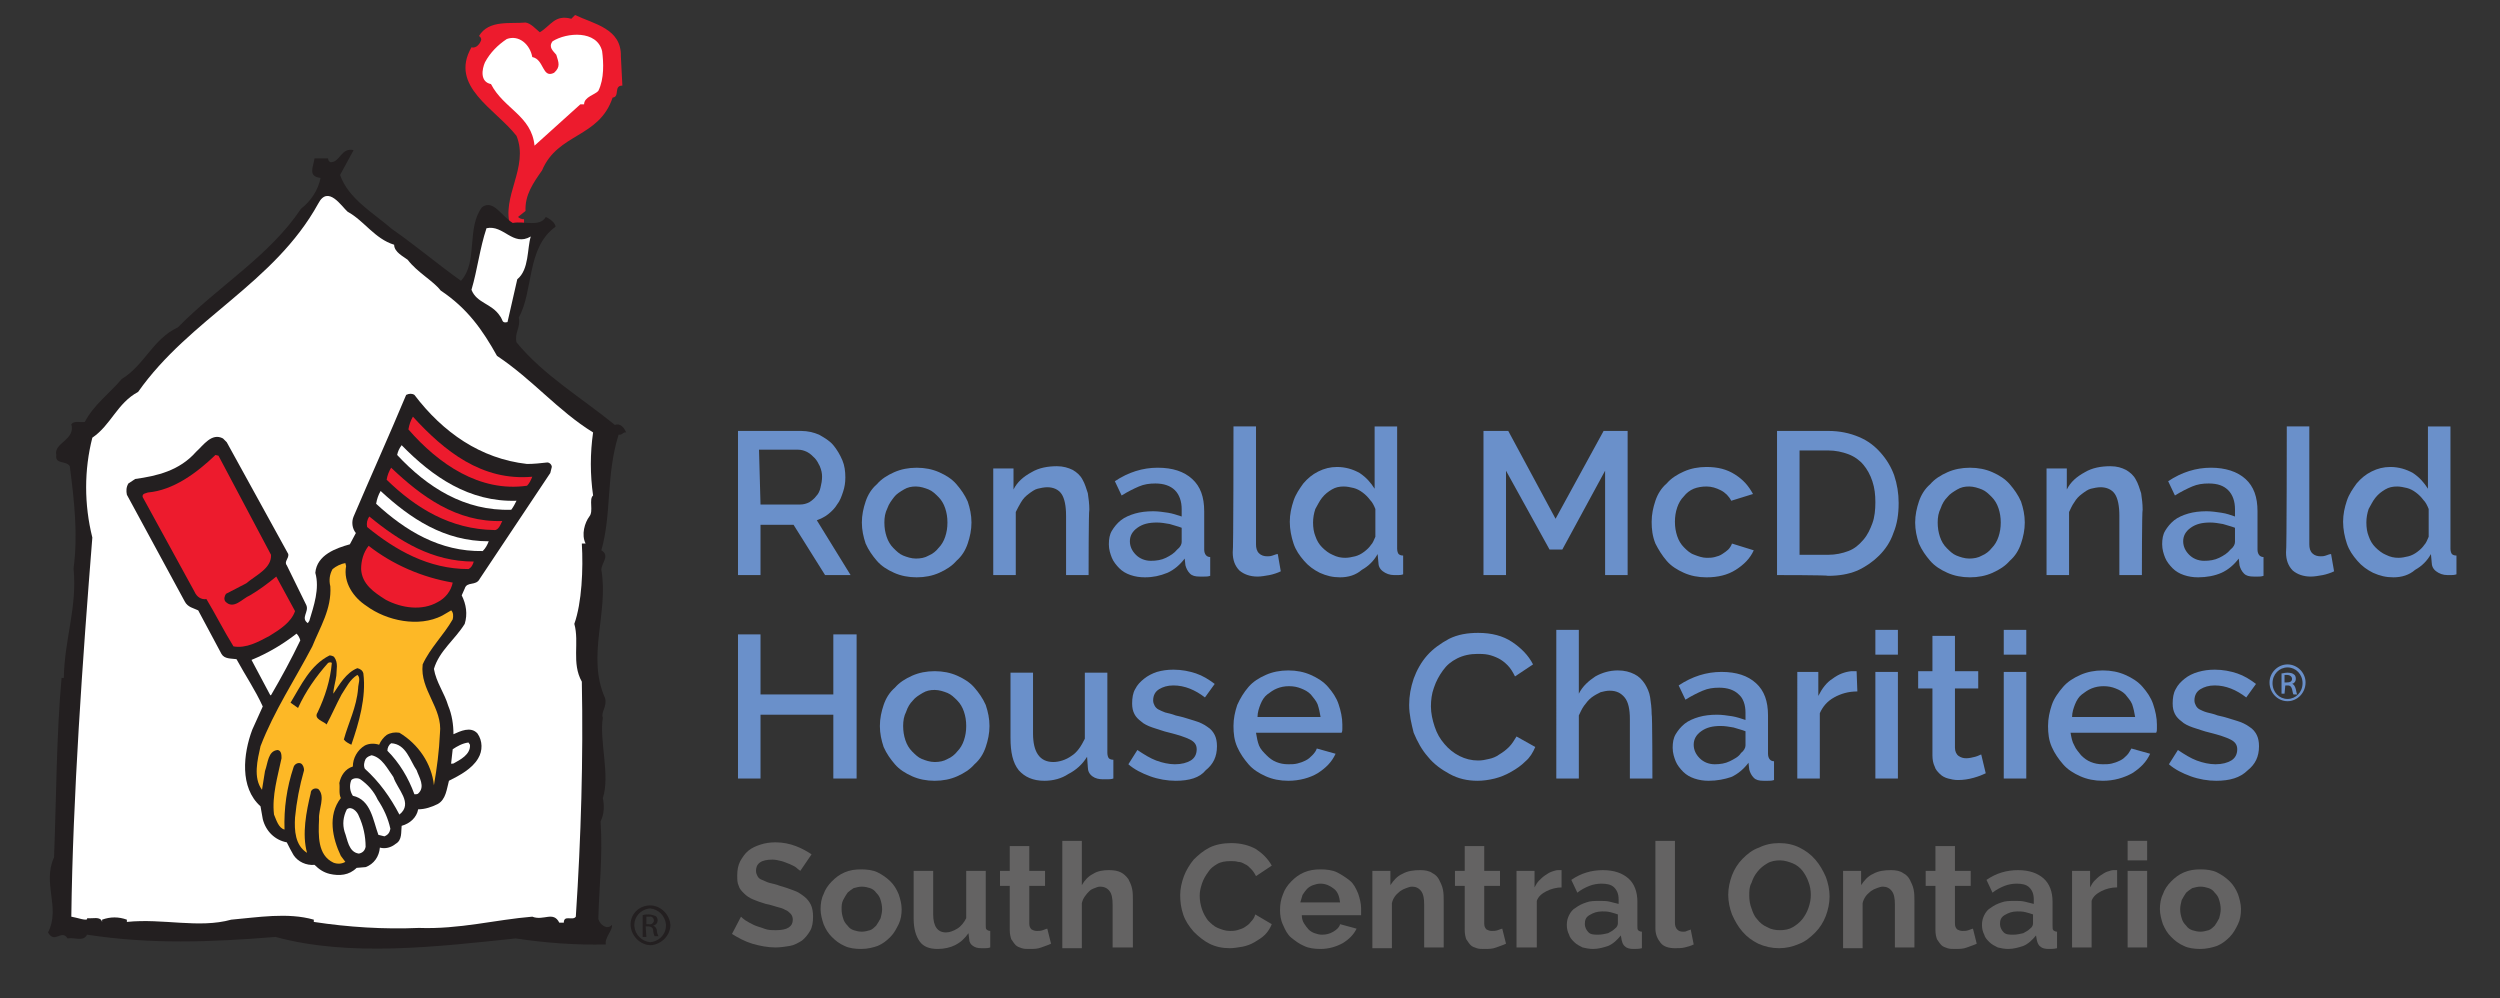 <?xml version="1.0" encoding="utf-8"?>
<!-- Generator: Adobe Illustrator 22.1.0, SVG Export Plug-In . SVG Version: 6.00 Build 0)  -->
<svg version="1.1" id="Layer_1" xmlns="http://www.w3.org/2000/svg" xmlns:xlink="http://www.w3.org/1999/xlink" x="0px" y="0px"
	 viewBox="0 0 333 133" style="enable-background:new 0 0 333 133;" xml:space="preserve">
<rect x="0" y="0" width="333" height="133" fill="#333333" stroke="none"/>
<style type="text/css">
	.st0{fill:#6A90CA;}
	.st1{fill:#646363;}
	.st2{fill:#ED1B2D;}
	.st3{fill:#FFFFFF;}
	.st4{fill:#231F20;}
	.st5{fill:#FDB826;}
</style>
<g>
	<path class="st0" d="M98.3,76.6V57.4h8.4c0.9,0,1.7,0.2,2.4,0.5c0.7,0.4,1.4,0.8,1.9,1.4c0.5,0.6,0.9,1.3,1.2,2
		c0.3,0.7,0.4,1.5,0.4,2.3c0,0.7-0.1,1.3-0.3,1.9c-0.2,0.6-0.4,1.2-0.8,1.7c-0.3,0.5-0.7,0.9-1.2,1.3s-1,0.6-1.5,0.8l4.5,7.3h-3.4
		l-4.2-6.7h-4.4v6.7L98.3,76.6L98.3,76.6z M101.3,67.2h5.3c0.4,0,0.8-0.1,1.2-0.3c0.3-0.2,0.7-0.5,0.9-0.8c0.3-0.3,0.5-0.7,0.6-1.2
		c0.1-0.4,0.2-0.9,0.2-1.4s-0.1-0.9-0.3-1.4c-0.2-0.4-0.4-0.8-0.7-1.1c-0.3-0.3-0.6-0.6-1-0.8s-0.8-0.3-1.2-0.3h-5.2L101.3,67.2
		L101.3,67.2z"/>
	<path class="st0" d="M122.1,76.9c-1.1,0-2.1-0.2-3-0.6s-1.7-0.9-2.3-1.6s-1.1-1.4-1.5-2.3c-0.3-0.9-0.5-1.8-0.5-2.8
		s0.2-1.9,0.5-2.8s0.8-1.7,1.5-2.3c0.6-0.7,1.4-1.2,2.3-1.6c0.9-0.4,1.9-0.6,3-0.6s2.1,0.2,3,0.6c0.9,0.4,1.7,0.9,2.3,1.6
		c0.6,0.7,1.1,1.4,1.5,2.3c0.3,0.9,0.5,1.8,0.5,2.8s-0.2,1.9-0.5,2.8s-0.8,1.7-1.5,2.3c-0.6,0.7-1.4,1.2-2.3,1.6
		C124.2,76.7,123.2,76.9,122.1,76.9 M117.8,69.6c0,0.7,0.1,1.3,0.3,1.9c0.2,0.6,0.5,1.1,0.9,1.5s0.8,0.8,1.3,1s1.1,0.4,1.7,0.4
		s1.2-0.1,1.7-0.4c0.5-0.2,1-0.6,1.3-1c0.4-0.4,0.7-0.9,0.9-1.5c0.2-0.6,0.3-1.2,0.3-1.9c0-0.7-0.1-1.3-0.3-1.9
		c-0.2-0.6-0.5-1.1-0.9-1.5s-0.8-0.8-1.3-1s-1.1-0.4-1.7-0.4s-1.1,0.1-1.6,0.4s-1,0.6-1.3,1s-0.7,0.9-0.9,1.5
		C117.9,68.3,117.8,68.9,117.8,69.6"/>
	<path class="st0" d="M145,76.6h-3v-7.9c0-1.3-0.2-2.3-0.6-2.9c-0.4-0.6-1.1-0.9-1.9-0.9c-0.4,0-0.9,0.1-1.3,0.2s-0.8,0.4-1.2,0.7
		c-0.4,0.3-0.7,0.6-1,1.1s-0.5,0.9-0.7,1.3v8.4h-3V62.4h2.7v2.8c0.5-1,1.3-1.7,2.4-2.3c1-0.6,2.2-0.8,3.4-0.8c0.8,0,1.5,0.2,2.1,0.5
		c0.5,0.3,1,0.7,1.3,1.3c0.3,0.5,0.5,1.2,0.7,1.8c0.1,0.7,0.2,1.4,0.2,2.2C145,67.9,145,76.6,145,76.6z"/>
	<path class="st0" d="M152.5,76.9c-0.7,0-1.3-0.1-1.9-0.3c-0.6-0.2-1.1-0.5-1.5-0.9s-0.8-0.9-1-1.4s-0.4-1.1-0.4-1.8
		c0-0.7,0.1-1.3,0.4-1.8c0.3-0.5,0.7-1,1.2-1.4s1.2-0.7,1.9-0.9s1.5-0.3,2.4-0.3c0.7,0,1.3,0.1,2,0.2c0.6,0.1,1.2,0.3,1.8,0.5v-1
		c0-1-0.3-1.9-0.9-2.5c-0.6-0.6-1.5-0.9-2.6-0.9c-0.8,0-1.5,0.1-2.2,0.4s-1.5,0.7-2.3,1.2l-0.9-1.9c1.8-1.2,3.7-1.8,5.7-1.8
		s3.5,0.5,4.6,1.5c1.1,1,1.6,2.4,1.6,4.3v5.1c0,0.6,0.3,1,0.8,1v2.5c-0.3,0.1-0.5,0.1-0.8,0.1c-0.2,0-0.4,0-0.6,0
		c-0.6,0-1-0.1-1.3-0.4s-0.5-0.7-0.6-1.1l-0.1-0.9c-0.6,0.8-1.4,1.5-2.3,1.9C154.5,76.7,153.6,76.9,152.5,76.9 M153.3,74.7
		c0.7,0,1.4-0.1,2-0.4s1.1-0.6,1.5-1.1c0.4-0.3,0.6-0.7,0.6-1v-1.9c-0.5-0.2-1-0.3-1.6-0.5c-0.6-0.1-1.1-0.2-1.7-0.2
		c-1.1,0-1.9,0.2-2.6,0.7c-0.7,0.5-1,1.1-1,1.8c0,0.7,0.3,1.3,0.8,1.8S152.5,74.7,153.3,74.7"/>
	<path class="st0" d="M164.3,56.8h3v15.7c0,0.5,0.1,0.9,0.4,1.2c0.3,0.3,0.7,0.4,1.1,0.4c0.2,0,0.4,0,0.7-0.1s0.5-0.2,0.7-0.2
		l0.4,2.3c-0.4,0.2-1,0.4-1.5,0.5c-0.6,0.1-1.1,0.2-1.6,0.2c-1,0-1.8-0.3-2.4-0.8c-0.6-0.6-0.9-1.4-0.9-2.4
		C164.3,73.6,164.3,56.8,164.3,56.8z"/>
	<path class="st0" d="M178.5,76.9c-1,0-1.8-0.2-2.7-0.6c-0.8-0.4-1.5-0.9-2.1-1.6s-1.1-1.4-1.4-2.3c-0.3-0.9-0.5-1.9-0.5-2.9
		s0.2-1.9,0.5-2.8s0.8-1.6,1.3-2.3c0.6-0.7,1.2-1.2,2-1.6c0.8-0.4,1.6-0.6,2.5-0.6c1.1,0,2.1,0.3,3,0.8c0.9,0.6,1.5,1.3,2,2.1v-8.3
		h3v16.3c0,0.3,0.1,0.6,0.2,0.7c0.1,0.1,0.3,0.2,0.6,0.2v2.5c-0.3,0.1-0.5,0.1-0.7,0.1s-0.3,0-0.5,0c-0.6,0-1.1-0.2-1.5-0.5
		s-0.6-0.7-0.6-1.2l-0.1-1.1c-0.5,0.9-1.2,1.6-2.1,2.1C180.6,76.6,179.6,76.9,178.5,76.9 M179.2,74.3c0.4,0,0.9-0.1,1.3-0.2
		c0.4-0.1,0.8-0.3,1.2-0.6c0.4-0.3,0.7-0.6,0.9-0.9c0.3-0.3,0.4-0.7,0.6-1.1v-3.7c-0.2-0.5-0.4-0.9-0.7-1.2c-0.3-0.4-0.6-0.7-1-1
		s-0.8-0.5-1.2-0.6s-0.9-0.2-1.3-0.2c-0.6,0-1.1,0.1-1.6,0.4s-0.9,0.6-1.3,1.1c-0.4,0.5-0.6,1-0.9,1.5c-0.2,0.6-0.3,1.2-0.3,1.8
		c0,0.7,0.1,1.3,0.3,1.8c0.2,0.6,0.5,1.1,0.9,1.5s0.9,0.8,1.4,1C178.1,74.2,178.6,74.3,179.2,74.3"/>
	<polygon class="st0" points="213.8,76.6 213.8,62.7 208.1,73.2 206.4,73.2 200.6,62.7 200.6,76.6 197.6,76.6 197.6,57.4 
		200.9,57.4 207.2,69.1 213.6,57.4 216.8,57.4 216.8,76.6 	"/>
	<path class="st0" d="M220,69.5c0-1,0.2-1.9,0.5-2.8s0.8-1.7,1.5-2.3c0.6-0.7,1.4-1.2,2.3-1.6c0.9-0.4,1.9-0.6,3-0.6
		c1.5,0,2.7,0.3,3.8,1s1.8,1.5,2.4,2.6l-2.9,0.9c-0.3-0.6-0.8-1.1-1.4-1.4c-0.6-0.3-1.2-0.5-1.9-0.5c-0.6,0-1.2,0.1-1.7,0.3
		c-0.5,0.2-1,0.6-1.3,1c-0.4,0.4-0.7,0.9-0.9,1.5s-0.3,1.2-0.3,1.9c0,0.7,0.1,1.3,0.3,1.9s0.5,1.1,0.9,1.5s0.8,0.8,1.4,1
		c0.5,0.2,1.1,0.4,1.6,0.4c0.4,0,0.7,0,1.1-0.1c0.4-0.1,0.7-0.2,1-0.4c0.3-0.2,0.6-0.4,0.8-0.6s0.4-0.5,0.5-0.8l2.9,0.9
		c-0.5,1.1-1.3,1.9-2.4,2.6c-1.1,0.7-2.4,1-3.9,1c-1.1,0-2.1-0.2-3-0.6s-1.7-0.9-2.3-1.6s-1.1-1.5-1.5-2.3
		C220.1,71.4,220,70.5,220,69.5"/>
	<path class="st0" d="M236.7,76.6V57.4h6.8c1.6,0,2.9,0.3,4.1,0.8c1.2,0.5,2.1,1.2,2.9,2.1s1.4,1.9,1.8,3c0.4,1.2,0.6,2.4,0.6,3.7
		c0,1.5-0.2,2.8-0.7,4c-0.4,1.2-1.1,2.2-1.9,3c-0.8,0.8-1.8,1.5-2.9,2c-1.2,0.5-2.5,0.7-3.9,0.7C243.5,76.6,236.7,76.6,236.7,76.6z
		 M249.8,66.9c0-1-0.1-1.9-0.4-2.8c-0.3-0.9-0.7-1.6-1.2-2.2c-0.5-0.6-1.2-1.1-2-1.4c-0.8-0.3-1.7-0.5-2.7-0.5h-3.8v13.9h3.8
		c1,0,1.9-0.2,2.7-0.5s1.4-0.8,2-1.5s0.9-1.4,1.2-2.2C249.7,68.9,249.8,67.9,249.8,66.9"/>
	<path class="st0" d="M262.4,76.9c-1.1,0-2.1-0.2-3-0.6s-1.7-0.9-2.3-1.6c-0.6-0.7-1.1-1.4-1.5-2.3c-0.3-0.9-0.5-1.8-0.5-2.8
		s0.2-1.9,0.5-2.8s0.8-1.7,1.5-2.3c0.6-0.7,1.4-1.2,2.3-1.6c0.9-0.4,1.9-0.6,3-0.6s2.1,0.2,3,0.6c0.9,0.4,1.7,0.9,2.3,1.6
		c0.6,0.7,1.1,1.4,1.5,2.3c0.3,0.9,0.5,1.8,0.5,2.8s-0.2,1.9-0.5,2.8s-0.8,1.7-1.5,2.3c-0.6,0.7-1.4,1.2-2.3,1.6
		C264.5,76.7,263.5,76.9,262.4,76.9 M258.1,69.6c0,0.7,0.1,1.3,0.3,1.9c0.2,0.6,0.5,1.1,0.9,1.5s0.8,0.8,1.3,1s1.1,0.4,1.7,0.4
		s1.2-0.1,1.7-0.4c0.5-0.2,1-0.6,1.3-1c0.4-0.4,0.7-0.9,0.9-1.5c0.2-0.6,0.3-1.2,0.3-1.9c0-0.7-0.1-1.3-0.3-1.9
		c-0.2-0.6-0.5-1.1-0.9-1.5s-0.8-0.8-1.3-1s-1.1-0.4-1.7-0.4s-1.1,0.1-1.6,0.4s-1,0.6-1.3,1c-0.4,0.4-0.7,0.9-0.9,1.5
		C258.2,68.3,258.1,68.9,258.1,69.6"/>
	<path class="st0" d="M285.3,76.6h-3v-7.9c0-1.3-0.2-2.3-0.6-2.9s-1.1-0.9-1.9-0.9c-0.4,0-0.9,0.1-1.3,0.2s-0.8,0.4-1.2,0.7
		c-0.4,0.3-0.7,0.6-1,1.1c-0.3,0.4-0.5,0.9-0.7,1.3v8.4h-3V62.4h2.7v2.8c0.5-1,1.3-1.7,2.4-2.3c1-0.6,2.2-0.8,3.4-0.8
		c0.9,0,1.5,0.2,2.1,0.5c0.5,0.3,1,0.7,1.3,1.3c0.3,0.5,0.5,1.2,0.7,1.8c0.1,0.7,0.2,1.4,0.2,2.2C285.3,67.9,285.3,76.6,285.3,76.6z
		"/>
	<path class="st0" d="M292.8,76.9c-0.7,0-1.3-0.1-1.9-0.3c-0.6-0.2-1.1-0.5-1.5-0.9s-0.8-0.9-1-1.4s-0.4-1.1-0.4-1.8
		c0-0.7,0.1-1.3,0.4-1.8s0.7-1,1.2-1.4s1.2-0.7,1.9-0.9c0.7-0.2,1.5-0.3,2.4-0.3c0.7,0,1.3,0.1,2,0.2s1.2,0.3,1.8,0.5v-1
		c0-1-0.3-1.9-0.9-2.5s-1.4-0.9-2.6-0.9c-0.8,0-1.5,0.1-2.2,0.4s-1.5,0.7-2.3,1.2l-0.9-1.9c1.8-1.2,3.7-1.8,5.7-1.8
		c1.9,0,3.5,0.5,4.6,1.5c1.1,1,1.6,2.4,1.6,4.3v5.1c0,0.6,0.3,1,0.8,1v2.5c-0.3,0.1-0.5,0.1-0.7,0.1s-0.4,0-0.6,0
		c-0.6,0-1-0.1-1.3-0.4s-0.5-0.7-0.6-1.1l-0.1-0.9c-0.6,0.8-1.4,1.5-2.3,1.9S293.9,76.9,292.8,76.9 M293.6,74.7c0.7,0,1.4-0.1,2-0.4
		s1.1-0.6,1.5-1.1c0.4-0.3,0.6-0.7,0.6-1v-1.9c-0.5-0.2-1-0.3-1.6-0.5c-0.6-0.1-1.1-0.2-1.7-0.2c-1.1,0-1.9,0.2-2.6,0.7
		s-1,1.1-1,1.8c0,0.7,0.3,1.3,0.8,1.8C292.1,74.4,292.8,74.7,293.6,74.7"/>
	<path class="st0" d="M304.6,56.8h3v15.7c0,0.5,0.1,0.9,0.4,1.2c0.3,0.3,0.7,0.4,1.1,0.4c0.2,0,0.4,0,0.7-0.1
		c0.3-0.1,0.5-0.2,0.7-0.2l0.4,2.3c-0.4,0.2-1,0.4-1.5,0.5c-0.6,0.1-1.1,0.2-1.6,0.2c-1,0-1.8-0.3-2.4-0.8c-0.6-0.6-0.9-1.4-0.9-2.4
		C304.6,73.6,304.6,56.8,304.6,56.8z"/>
	<path class="st0" d="M318.8,76.9c-1,0-1.8-0.2-2.7-0.6c-0.8-0.4-1.5-0.9-2.1-1.6s-1.1-1.4-1.4-2.3s-0.5-1.9-0.5-2.9
		s0.2-1.9,0.5-2.8s0.8-1.6,1.3-2.3c0.6-0.7,1.2-1.2,2-1.6c0.8-0.4,1.6-0.6,2.5-0.6c1.1,0,2.1,0.3,3,0.8c0.9,0.6,1.5,1.3,2,2.1v-8.3
		h3v16.3c0,0.3,0.1,0.6,0.2,0.7s0.3,0.2,0.6,0.2v2.5c-0.3,0.1-0.6,0.1-0.7,0.1c-0.2,0-0.3,0-0.5,0c-0.6,0-1.1-0.2-1.5-0.5
		s-0.6-0.7-0.6-1.2l-0.1-1.1c-0.5,0.9-1.2,1.6-2.1,2.1C320.9,76.6,319.9,76.9,318.8,76.9 M319.5,74.3c0.4,0,0.9-0.1,1.3-0.2
		s0.8-0.3,1.2-0.6c0.4-0.3,0.7-0.6,0.9-0.9c0.3-0.3,0.4-0.7,0.6-1.1v-3.7c-0.2-0.5-0.4-0.9-0.7-1.2c-0.3-0.4-0.6-0.7-1-1
		s-0.8-0.5-1.2-0.6c-0.4-0.1-0.9-0.2-1.3-0.2c-0.6,0-1.1,0.1-1.6,0.4s-0.9,0.6-1.3,1.1s-0.6,1-0.9,1.5c-0.2,0.6-0.3,1.2-0.3,1.8
		c0,0.7,0.1,1.3,0.3,1.8c0.2,0.6,0.5,1.1,0.9,1.5s0.9,0.8,1.4,1C318.4,74.2,318.9,74.3,319.5,74.3"/>
	<polygon class="st0" points="114.1,84.5 114.1,103.7 111,103.7 111,95.2 101.3,95.2 101.3,103.7 98.3,103.7 98.3,84.5 101.3,84.5 
		101.3,92.5 111,92.5 111,84.5 	"/>
	<path class="st0" d="M124.5,104c-1.1,0-2.1-0.2-3-0.6s-1.7-0.9-2.3-1.6c-0.6-0.7-1.1-1.4-1.5-2.3c-0.3-0.9-0.5-1.8-0.5-2.8
		s0.2-1.9,0.5-2.8s0.8-1.7,1.5-2.3c0.6-0.7,1.4-1.2,2.3-1.6s1.9-0.6,3-0.6s2.1,0.2,3,0.6c0.9,0.4,1.7,0.9,2.3,1.6s1.1,1.4,1.5,2.3
		c0.3,0.9,0.5,1.8,0.5,2.8s-0.2,1.9-0.5,2.8s-0.8,1.7-1.5,2.3c-0.6,0.7-1.4,1.2-2.3,1.6C126.6,103.8,125.6,104,124.5,104
		 M120.3,96.7c0,0.7,0.1,1.3,0.3,1.9c0.2,0.6,0.5,1.1,0.9,1.5s0.8,0.8,1.3,1s1.1,0.4,1.7,0.4s1.2-0.1,1.7-0.4c0.5-0.2,1-0.6,1.3-1
		c0.4-0.4,0.7-0.9,0.9-1.5s0.3-1.2,0.3-1.9c0-0.7-0.1-1.3-0.3-1.9s-0.5-1.1-0.9-1.5s-0.8-0.8-1.3-1s-1.1-0.4-1.7-0.4
		s-1.1,0.1-1.6,0.4s-1,0.6-1.3,1c-0.4,0.4-0.7,0.9-0.9,1.5C120.4,95.4,120.3,96,120.3,96.7"/>
	<path class="st0" d="M139.1,104c-1.5,0-2.6-0.5-3.4-1.4c-0.8-1-1.1-2.4-1.1-4.3v-8.7h3v8.1c0,2.5,0.9,3.8,2.7,3.8
		c0.8,0,1.7-0.3,2.4-0.8c0.8-0.5,1.3-1.3,1.8-2.3v-8.8h3v10.7c0,0.3,0.1,0.6,0.2,0.7c0.1,0.1,0.3,0.2,0.6,0.2v2.5
		c-0.3,0.1-0.6,0.1-0.8,0.1s-0.4,0-0.6,0c-0.5,0-1-0.1-1.4-0.4s-0.6-0.7-0.6-1.2l-0.1-1.4c-0.6,1-1.5,1.8-2.5,2.3
		C141.4,103.7,140.3,104,139.1,104"/>
	<path class="st0" d="M156.6,104c-1.1,0-2.3-0.2-3.4-0.6c-1.1-0.4-2.1-0.9-2.9-1.6l1.2-1.9c0.9,0.6,1.7,1.1,2.5,1.4s1.7,0.5,2.5,0.5
		c0.9,0,1.6-0.2,2.1-0.5s0.8-0.8,0.8-1.5c0-0.6-0.3-1-0.9-1.3c-0.6-0.3-1.5-0.6-2.7-0.9c-0.9-0.2-1.6-0.5-2.3-0.7
		c-0.6-0.2-1.2-0.5-1.5-0.8c-0.4-0.3-0.7-0.6-0.9-1s-0.3-0.8-0.3-1.4c0-0.7,0.1-1.4,0.4-1.9c0.3-0.6,0.7-1,1.2-1.4s1.1-0.7,1.7-0.9
		c0.7-0.2,1.4-0.3,2.2-0.3c1.1,0,2.1,0.2,3,0.5s1.7,0.8,2.5,1.4l-1.3,1.8c-1.3-1-2.7-1.6-4.2-1.6c-0.8,0-1.4,0.2-1.9,0.5
		s-0.8,0.8-0.8,1.5c0,0.3,0.1,0.5,0.2,0.7c0.1,0.2,0.3,0.4,0.5,0.5s0.6,0.3,0.9,0.4c0.4,0.1,0.9,0.2,1.4,0.4c1,0.2,1.8,0.5,2.5,0.7
		s1.3,0.5,1.7,0.8c0.5,0.3,0.8,0.7,1,1.1s0.3,0.9,0.3,1.5c0,1.4-0.5,2.4-1.5,3.2C159.8,103.6,158.4,104,156.6,104"/>
	<path class="st0" d="M171.6,104c-1.1,0-2.1-0.2-3-0.6s-1.7-0.9-2.3-1.6s-1.1-1.4-1.5-2.3s-0.5-1.8-0.5-2.8s0.2-1.9,0.5-2.8
		c0.4-0.9,0.9-1.7,1.5-2.4c0.6-0.7,1.4-1.2,2.3-1.6c0.9-0.4,1.9-0.6,3-0.6s2.1,0.2,3,0.6s1.7,0.9,2.3,1.6s1.1,1.4,1.4,2.3
		c0.3,0.9,0.5,1.8,0.5,2.7c0,0.2,0,0.4,0,0.6s0,0.3-0.1,0.5h-11.4c0.1,0.6,0.2,1.2,0.4,1.7s0.6,0.9,1,1.3s0.8,0.7,1.3,0.9
		c0.5,0.2,1,0.3,1.6,0.3c0.4,0,0.8,0,1.2-0.1s0.7-0.2,1.1-0.4s0.6-0.4,0.9-0.7c0.3-0.3,0.5-0.6,0.6-0.9l2.5,0.7
		c-0.5,1.1-1.3,1.9-2.4,2.6C174.5,103.6,173.1,104,171.6,104 M175.9,95.5c-0.1-0.6-0.2-1.1-0.4-1.7c-0.2-0.5-0.6-0.9-0.9-1.3
		c-0.4-0.4-0.8-0.6-1.3-0.8c-0.5-0.2-1-0.3-1.6-0.3s-1.1,0.1-1.6,0.3c-0.5,0.2-0.9,0.5-1.3,0.8c-0.4,0.3-0.7,0.8-0.9,1.3
		s-0.4,1.1-0.4,1.7H175.9z"/>
	<path class="st0" d="M187.7,93.9c0-1.2,0.2-2.3,0.6-3.5c0.4-1.1,1-2.2,1.8-3.1s1.8-1.6,2.9-2.2c1.2-0.6,2.5-0.8,3.9-0.8
		c1.8,0,3.3,0.4,4.5,1.2c1.2,0.8,2.2,1.8,2.8,3l-2.4,1.6c-0.3-0.6-0.6-1.1-1-1.5s-0.8-0.7-1.2-0.9c-0.4-0.2-0.9-0.4-1.4-0.5
		s-1-0.1-1.4-0.1c-1,0-1.9,0.2-2.7,0.6s-1.4,0.9-1.9,1.6s-0.9,1.4-1.2,2.3c-0.3,0.8-0.4,1.7-0.4,2.5c0,0.9,0.2,1.8,0.5,2.7
		c0.3,0.9,0.7,1.6,1.3,2.3c0.5,0.6,1.2,1.2,2,1.6s1.6,0.6,2.5,0.6c0.5,0,1-0.1,1.4-0.2c0.5-0.1,1-0.3,1.4-0.6c0.5-0.3,0.9-0.6,1.3-1
		c0.4-0.4,0.7-0.9,1-1.4l2.5,1.4c-0.3,0.7-0.7,1.4-1.3,1.9c-0.6,0.6-1.2,1-1.9,1.4s-1.4,0.7-2.2,0.9s-1.6,0.3-2.3,0.3
		c-1.4,0-2.6-0.3-3.7-0.9c-1.1-0.6-2.1-1.3-2.9-2.3c-0.8-0.9-1.4-2-1.9-3.2C188,96.4,187.7,95.2,187.7,93.9"/>
	<path class="st0" d="M220.1,103.7h-3v-7.9c0-1.3-0.2-2.3-0.7-2.9s-1.1-0.9-2-0.9c-0.4,0-0.8,0.1-1.2,0.2c-0.4,0.2-0.8,0.4-1.2,0.7
		c-0.4,0.3-0.7,0.7-1,1.1s-0.5,0.9-0.7,1.3v8.4h-3V83.9h3v8.5c0.5-1,1.3-1.7,2.2-2.3c0.9-0.5,1.9-0.8,3-0.8c0.9,0,1.6,0.2,2.2,0.5
		c0.6,0.3,1,0.7,1.4,1.3c0.3,0.5,0.6,1.1,0.7,1.8c0.1,0.7,0.2,1.4,0.2,2.2C220.1,95.1,220.1,103.7,220.1,103.7z"/>
	<path class="st0" d="M227.6,104c-0.7,0-1.3-0.1-1.9-0.3c-0.6-0.2-1.1-0.5-1.5-0.9s-0.8-0.9-1-1.4s-0.4-1.1-0.4-1.8
		c0-0.7,0.1-1.3,0.4-1.8c0.3-0.5,0.7-1,1.2-1.4s1.2-0.7,1.9-0.9s1.5-0.3,2.4-0.3c0.7,0,1.3,0.1,2,0.2c0.6,0.1,1.2,0.3,1.8,0.5v-1
		c0-1-0.3-1.9-0.9-2.4c-0.6-0.6-1.5-0.9-2.6-0.9c-0.8,0-1.5,0.1-2.2,0.4s-1.5,0.7-2.3,1.2l-0.9-1.9c1.8-1.2,3.7-1.8,5.7-1.8
		s3.5,0.5,4.6,1.5s1.6,2.4,1.6,4.3v5.1c0,0.6,0.3,1,0.8,1v2.5c-0.3,0.1-0.5,0.1-0.8,0.1c-0.2,0-0.4,0-0.6,0c-0.6,0-1-0.1-1.3-0.4
		s-0.5-0.7-0.6-1.1l-0.1-0.9c-0.6,0.8-1.4,1.5-2.3,1.9C229.7,103.8,228.7,104,227.6,104 M228.4,101.8c0.7,0,1.4-0.1,2-0.4
		s1.2-0.6,1.5-1.1c0.4-0.3,0.6-0.7,0.6-1v-1.9c-0.5-0.2-1-0.3-1.6-0.5c-0.6-0.1-1.1-0.2-1.7-0.2c-1.1,0-1.9,0.2-2.6,0.7
		c-0.7,0.5-1,1.1-1,1.8c0,0.7,0.3,1.3,0.8,1.8S227.6,101.8,228.4,101.8"/>
	<path class="st0" d="M247.4,92.1c-1.2,0-2.2,0.3-3.1,0.8c-0.9,0.5-1.5,1.2-1.9,2.1v8.7h-3V89.5h2.8v3.2c0.5-1,1.1-1.8,1.9-2.3
		c0.8-0.6,1.6-0.9,2.5-1h0.4c0.1,0,0.2,0,0.3,0L247.4,92.1L247.4,92.1z"/>
	<path class="st0" d="M249.8,83.9h3v3.3h-3V83.9z M249.8,89.5h3v14.2h-3V89.5z"/>
	<path class="st0" d="M264.5,103c-0.4,0.2-0.9,0.4-1.6,0.6s-1.4,0.3-2.1,0.3c-0.5,0-0.9-0.1-1.3-0.2s-0.8-0.3-1.1-0.6
		c-0.3-0.3-0.6-0.6-0.7-1c-0.2-0.4-0.3-0.9-0.3-1.5v-8.9h-1.9v-2.3h1.9v-4.7h3v4.7h3.1v2.3h-3.1v7.9c0,0.5,0.2,0.9,0.5,1.1
		s0.6,0.3,1,0.3s0.8-0.1,1.2-0.2s0.7-0.3,0.8-0.3L264.5,103z"/>
	<path class="st0" d="M266.9,83.9h3v3.3h-3V83.9z M266.9,89.5h3v14.2h-3V89.5z"/>
	<path class="st0" d="M280.1,104c-1.1,0-2.1-0.2-3-0.6s-1.7-0.9-2.3-1.6s-1.1-1.4-1.5-2.3s-0.5-1.8-0.5-2.8s0.2-1.9,0.5-2.8
		s0.9-1.7,1.5-2.4c0.6-0.7,1.4-1.2,2.3-1.6s1.9-0.6,3-0.6s2.1,0.2,3,0.6s1.7,0.9,2.3,1.6c0.6,0.7,1.1,1.4,1.4,2.3s0.5,1.8,0.5,2.7
		c0,0.2,0,0.4,0,0.6s0,0.3-0.1,0.5h-11.4c0.1,0.6,0.2,1.2,0.5,1.7c0.2,0.5,0.6,0.9,0.9,1.3c0.4,0.4,0.8,0.7,1.3,0.9
		c0.5,0.2,1,0.3,1.6,0.3c0.4,0,0.8,0,1.2-0.1c0.4-0.1,0.7-0.2,1.1-0.4s0.6-0.4,0.9-0.7c0.3-0.3,0.4-0.6,0.6-0.9l2.5,0.7
		c-0.5,1.1-1.3,1.9-2.4,2.6C282.9,103.6,281.6,104,280.1,104 M284.4,95.5c-0.1-0.6-0.2-1.1-0.4-1.7c-0.2-0.5-0.6-0.9-0.9-1.3
		c-0.4-0.4-0.8-0.6-1.3-0.8c-0.5-0.2-1-0.3-1.6-0.3s-1.1,0.1-1.6,0.3c-0.5,0.2-0.9,0.5-1.3,0.8s-0.7,0.8-0.9,1.3
		c-0.2,0.5-0.4,1.1-0.4,1.7H284.4z"/>
	<path class="st0" d="M295.2,104c-1.1,0-2.3-0.2-3.4-0.6s-2.1-0.9-2.9-1.6l1.2-1.9c0.9,0.6,1.7,1.1,2.5,1.4s1.7,0.5,2.5,0.5
		c0.9,0,1.6-0.2,2.1-0.5s0.8-0.8,0.8-1.5c0-0.6-0.3-1-0.9-1.3s-1.5-0.6-2.7-0.9c-0.9-0.2-1.6-0.5-2.3-0.7c-0.6-0.2-1.2-0.5-1.5-0.8
		c-0.4-0.3-0.7-0.6-0.9-1c-0.2-0.4-0.3-0.8-0.3-1.4c0-0.7,0.1-1.4,0.4-1.9c0.3-0.6,0.7-1,1.2-1.4s1.1-0.7,1.8-0.9
		c0.7-0.2,1.4-0.3,2.2-0.3c1.1,0,2.1,0.2,3,0.5s1.7,0.8,2.5,1.4l-1.3,1.8c-1.3-1-2.7-1.6-4.2-1.6c-0.8,0-1.4,0.2-1.9,0.5
		s-0.8,0.8-0.8,1.5c0,0.3,0.1,0.5,0.2,0.7s0.3,0.4,0.5,0.5s0.6,0.3,1,0.4s0.9,0.2,1.4,0.4c1,0.2,1.8,0.5,2.5,0.7s1.3,0.5,1.7,0.8
		c0.5,0.3,0.8,0.7,1,1.1s0.3,0.9,0.3,1.5c0,1.4-0.5,2.4-1.5,3.2C298.4,103.6,297,104,295.2,104"/>
	<path class="st0" d="M304.7,88.5c1.3,0,2.4,1.1,2.4,2.4c0,1.4-1.1,2.5-2.4,2.5s-2.4-1.1-2.4-2.5C302.3,89.6,303.4,88.5,304.7,88.5
		L304.7,88.5z M304.7,88.9c-1.1,0-2,0.9-2,2.1s0.9,2.1,2,2.1s2-0.9,2-2.1S305.8,88.9,304.7,88.9L304.7,88.9z M304.3,92.4h-0.4v-2.7
		c0.2,0,0.4-0.1,0.8-0.1s0.7,0.1,0.8,0.2c0.2,0.1,0.3,0.3,0.3,0.6c0,0.4-0.2,0.6-0.5,0.7l0,0c0.2,0,0.4,0.3,0.5,0.7
		c0.1,0.4,0.1,0.6,0.2,0.7h-0.5c-0.1-0.1-0.1-0.3-0.2-0.7c-0.1-0.3-0.2-0.5-0.6-0.5h-0.3L304.3,92.4L304.3,92.4z M304.3,90.9h0.3
		c0.4,0,0.7-0.1,0.7-0.5c0-0.2-0.2-0.5-0.7-0.5c-0.1,0-0.2,0-0.3,0V90.9z"/>
</g>
<g>
	<path class="st1" d="M106.6,116c-0.1-0.1-0.3-0.2-0.5-0.4c-0.2-0.2-0.5-0.3-0.9-0.5c-0.3-0.1-0.7-0.3-1.1-0.4s-0.8-0.2-1.2-0.2
		c-0.7,0-1.3,0.1-1.7,0.4c-0.4,0.3-0.5,0.7-0.5,1.1c0,0.3,0.1,0.5,0.2,0.7s0.3,0.4,0.6,0.5c0.3,0.1,0.6,0.3,1,0.4s0.9,0.2,1.4,0.4
		c0.7,0.2,1.3,0.4,1.8,0.6c0.6,0.2,1,0.5,1.4,0.8s0.7,0.7,0.9,1.1c0.2,0.4,0.3,1,0.3,1.6c0,0.7-0.1,1.4-0.4,1.9s-0.7,1-1.1,1.3
		c-0.5,0.3-1,0.6-1.6,0.7s-1.3,0.2-1.9,0.2c-1,0-2.1-0.2-3.1-0.5s-1.9-0.8-2.7-1.3l1.2-2.3c0.1,0.1,0.3,0.3,0.6,0.5
		c0.3,0.2,0.7,0.4,1.1,0.6s0.9,0.3,1.4,0.5s1,0.2,1.6,0.2c1.5,0,2.2-0.5,2.2-1.4c0-0.3-0.1-0.6-0.3-0.8c-0.2-0.2-0.4-0.4-0.7-0.5
		c-0.3-0.2-0.7-0.3-1.1-0.4s-0.9-0.3-1.5-0.4c-0.7-0.2-1.2-0.4-1.7-0.6s-0.9-0.5-1.2-0.8c-0.3-0.3-0.6-0.6-0.7-1
		c-0.2-0.4-0.2-0.8-0.2-1.4c0-0.7,0.1-1.3,0.4-1.9c0.3-0.5,0.6-1,1.1-1.4s1-0.6,1.6-0.8c0.6-0.2,1.3-0.3,2-0.3c1,0,1.9,0.2,2.7,0.5
		s1.5,0.7,2.1,1.1L106.6,116z"/>
	<path class="st1" d="M114.7,126.4c-0.8,0-1.6-0.1-2.2-0.4c-0.7-0.3-1.2-0.7-1.7-1.2s-0.8-1-1.1-1.7c-0.2-0.6-0.4-1.3-0.4-2
		s0.1-1.4,0.4-2c0.2-0.6,0.6-1.2,1.1-1.7s1-0.9,1.7-1.2c0.7-0.3,1.4-0.4,2.2-0.4s1.6,0.1,2.2,0.4s1.2,0.7,1.7,1.2s0.8,1,1.1,1.7
		c0.2,0.6,0.4,1.3,0.4,2s-0.1,1.4-0.4,2s-0.6,1.2-1.1,1.7s-1,0.9-1.7,1.2C116.3,126.2,115.6,126.4,114.7,126.4z M112.1,121.1
		c0,0.5,0.1,0.9,0.2,1.2c0.1,0.4,0.3,0.7,0.6,1c0.2,0.3,0.5,0.5,0.8,0.6s0.7,0.2,1.1,0.2s0.7-0.1,1.1-0.2c0.3-0.1,0.6-0.4,0.8-0.6
		c0.2-0.3,0.4-0.6,0.6-1c0.1-0.4,0.2-0.8,0.2-1.2c0-0.4-0.1-0.9-0.2-1.2c-0.1-0.4-0.3-0.7-0.6-1c-0.2-0.3-0.5-0.5-0.8-0.6
		s-0.7-0.2-1.1-0.2s-0.7,0.1-1.1,0.2c-0.3,0.2-0.6,0.4-0.8,0.6c-0.2,0.3-0.4,0.6-0.6,1S112.1,120.7,112.1,121.1z"/>
	<path class="st1" d="M124.9,126.4c-1.1,0-1.9-0.3-2.4-1s-0.8-1.7-0.8-3V116h2.6v5.8c0,1.6,0.6,2.4,1.7,2.4c0.5,0,1-0.2,1.5-0.5
		s0.9-0.8,1.2-1.4V116h2.6v7.2c0,0.3,0,0.5,0.1,0.6s0.3,0.2,0.5,0.2v2.2c-0.3,0.1-0.5,0.1-0.7,0.1s-0.3,0-0.5,0
		c-0.5,0-0.8-0.1-1.1-0.3s-0.5-0.5-0.5-0.9l-0.1-0.8c-0.5,0.7-1,1.2-1.8,1.6C126.6,126.2,125.8,126.4,124.9,126.4z"/>
	<path class="st1" d="M140,125.7c-0.4,0.2-0.8,0.3-1.3,0.5s-1,0.2-1.6,0.2c-0.4,0-0.7,0-1-0.1s-0.6-0.2-0.8-0.4
		c-0.2-0.2-0.4-0.5-0.6-0.8c-0.1-0.3-0.2-0.7-0.2-1.2V118h-1.3v-2h1.3v-3.3h2.6v3.3h2.1v2h-2.1v5c0,0.4,0.1,0.6,0.3,0.8
		c0.2,0.1,0.4,0.2,0.7,0.2s0.5,0,0.8-0.1s0.5-0.2,0.6-0.2L140,125.7z"/>
	<path class="st1" d="M150.8,126.2h-2.6v-5.7c0-0.8-0.1-1.4-0.4-1.8c-0.3-0.4-0.7-0.6-1.3-0.6c-0.2,0-0.5,0.1-0.7,0.2
		c-0.3,0.1-0.5,0.2-0.7,0.4c-0.2,0.2-0.4,0.4-0.6,0.7c-0.2,0.3-0.3,0.5-0.4,0.9v6h-2.6V112h2.6v5.9c0.4-0.7,0.9-1.2,1.5-1.5
		c0.6-0.4,1.4-0.5,2.1-0.5c0.7,0,1.2,0.1,1.6,0.3c0.4,0.2,0.7,0.5,1,0.9c0.2,0.4,0.4,0.8,0.5,1.3s0.1,1,0.1,1.5v6.3H150.8z"/>
	<path class="st1" d="M157.2,119.2c0-0.8,0.2-1.7,0.5-2.5s0.8-1.6,1.3-2.2c0.6-0.6,1.3-1.2,2.1-1.6s1.8-0.6,2.9-0.6
		c1.3,0,2.4,0.3,3.3,0.8c0.9,0.6,1.6,1.3,2.1,2.2l-2.1,1.4c-0.2-0.4-0.4-0.7-0.7-1s-0.5-0.5-0.8-0.6c-0.3-0.2-0.6-0.3-0.9-0.3
		c-0.3-0.1-0.6-0.1-1-0.1c-0.7,0-1.3,0.1-1.8,0.4s-0.9,0.6-1.2,1.1c-0.3,0.4-0.6,0.9-0.8,1.5s-0.3,1.1-0.3,1.6
		c0,0.6,0.1,1.2,0.3,1.8c0.2,0.6,0.5,1.1,0.8,1.5c0.4,0.4,0.8,0.8,1.3,1s1,0.4,1.6,0.4c0.3,0,0.6,0,1-0.1c0.3-0.1,0.7-0.2,1-0.4
		c0.3-0.2,0.6-0.4,0.8-0.7c0.3-0.3,0.5-0.6,0.6-1l2.2,1.3c-0.2,0.5-0.5,1-0.9,1.4s-0.9,0.7-1.4,1s-1.1,0.5-1.6,0.6
		c-0.6,0.1-1.2,0.2-1.7,0.2c-1,0-1.9-0.2-2.7-0.6s-1.5-1-2.1-1.6c-0.6-0.7-1.1-1.4-1.4-2.3S157.2,120.1,157.2,119.2z"/>
	<path class="st1" d="M175.9,126.4c-0.8,0-1.6-0.1-2.2-0.4c-0.7-0.3-1.2-0.7-1.7-1.1s-0.8-1-1.1-1.7c-0.3-0.6-0.4-1.3-0.4-2
		s0.1-1.4,0.4-2.1c0.2-0.6,0.6-1.2,1.1-1.7s1-0.9,1.7-1.2c0.7-0.3,1.4-0.4,2.2-0.4s1.6,0.1,2.2,0.4s1.2,0.7,1.7,1.1s0.8,1,1.1,1.7
		c0.2,0.6,0.4,1.3,0.4,2c0,0.2,0,0.3,0,0.5s0,0.3,0,0.4h-7.9c0,0.4,0.1,0.8,0.3,1.1c0.2,0.3,0.4,0.6,0.6,0.8
		c0.2,0.2,0.5,0.4,0.8,0.5s0.6,0.2,1,0.2c0.5,0,1-0.1,1.5-0.4s0.8-0.6,0.9-1l2.2,0.6c-0.4,0.8-1,1.4-1.8,1.9
		C178,126.1,177,126.4,175.9,126.4z M178.5,120.2c-0.1-0.8-0.3-1.4-0.8-1.8s-1.1-0.7-1.8-0.7c-0.4,0-0.7,0.1-1,0.2s-0.6,0.3-0.8,0.5
		s-0.4,0.5-0.6,0.8c-0.1,0.3-0.2,0.7-0.3,1H178.5z"/>
	<path class="st1" d="M192.3,126.2h-2.6v-5.7c0-0.8-0.1-1.4-0.4-1.8c-0.3-0.4-0.7-0.6-1.2-0.6c-0.3,0-0.5,0.1-0.8,0.2
		s-0.5,0.2-0.8,0.4c-0.2,0.2-0.5,0.4-0.7,0.7c-0.2,0.3-0.3,0.5-0.4,0.9v6h-2.6V116h2.4v1.9c0.4-0.6,0.9-1.2,1.6-1.5
		c0.7-0.4,1.5-0.5,2.4-0.5c0.6,0,1.2,0.1,1.6,0.4c0.4,0.2,0.7,0.5,0.9,0.9s0.4,0.8,0.5,1.3s0.1,1,0.1,1.5V126.2z"/>
	<path class="st1" d="M200.6,125.7c-0.4,0.2-0.8,0.3-1.3,0.5s-1,0.2-1.6,0.2c-0.4,0-0.7,0-1-0.1s-0.6-0.2-0.8-0.4
		c-0.2-0.2-0.4-0.5-0.6-0.8c-0.1-0.3-0.2-0.7-0.2-1.2V118h-1.3v-2h1.3v-3.3h2.6v3.3h2.1v2h-2.1v5c0,0.4,0.1,0.6,0.3,0.8
		c0.2,0.1,0.4,0.2,0.7,0.2s0.5,0,0.8-0.1s0.5-0.2,0.6-0.2L200.6,125.7z"/>
	<path class="st1" d="M208.1,118.2c-0.8,0-1.5,0.2-2.1,0.5s-1.1,0.7-1.3,1.3v6.2H202V116h2.4v2.2c0.2-0.4,0.4-0.7,0.6-0.9
		s0.5-0.5,0.8-0.7s0.6-0.4,0.9-0.5s0.6-0.2,0.8-0.2c0.1,0,0.2,0,0.3,0s0.1,0,0.2,0v2.3H208.1z"/>
	<path class="st1" d="M212.2,126.4c-0.5,0-1-0.1-1.4-0.2c-0.4-0.2-0.8-0.4-1.1-0.7c-0.3-0.3-0.6-0.6-0.7-1c-0.2-0.4-0.3-0.8-0.3-1.3
		s0.1-0.9,0.3-1.3s0.5-0.8,0.9-1c0.4-0.3,0.8-0.5,1.4-0.7c0.5-0.2,1.1-0.2,1.8-0.2c0.5,0,0.9,0,1.3,0.1c0.4,0.1,0.8,0.2,1.2,0.3
		v-0.6c0-0.7-0.2-1.2-0.6-1.6c-0.4-0.4-1-0.5-1.7-0.5c-0.5,0-1.1,0.1-1.6,0.3s-1.1,0.5-1.6,0.9l-0.8-1.7c1.3-0.9,2.7-1.3,4.2-1.3
		s2.6,0.4,3.4,1.1c0.8,0.7,1.2,1.8,1.2,3.1v3.2c0,0.3,0,0.5,0.1,0.6s0.3,0.2,0.5,0.2v2.2c-0.4,0.1-0.8,0.1-1.1,0.1
		c-0.5,0-0.9-0.1-1.1-0.3c-0.3-0.2-0.4-0.5-0.5-0.9l-0.1-0.6c-0.5,0.6-1,1.1-1.7,1.4C213.6,126.2,212.9,126.4,212.2,126.4z
		 M212.9,124.5c0.4,0,0.9-0.1,1.3-0.2c0.4-0.2,0.7-0.4,0.9-0.6c0.3-0.2,0.4-0.5,0.4-0.7v-1.2c-0.3-0.1-0.6-0.2-1-0.3
		c-0.4-0.1-0.7-0.1-1.1-0.1c-0.7,0-1.2,0.2-1.7,0.5s-0.6,0.7-0.6,1.2c0,0.4,0.2,0.8,0.5,1.1S212.4,124.5,212.9,124.5z"/>
	<path class="st1" d="M220.5,112h2.6v10.9c0,0.4,0.1,0.7,0.3,0.9c0.2,0.2,0.4,0.3,0.8,0.3c0.2,0,0.3,0,0.5-0.1s0.4-0.1,0.5-0.2
		l0.4,2c-0.4,0.2-0.8,0.3-1.2,0.4s-0.9,0.1-1.3,0.1c-0.8,0-1.5-0.2-1.9-0.7s-0.7-1.1-0.7-1.9L220.5,112L220.5,112z"/>
	<path class="st1" d="M237,126.3c-1,0-1.9-0.2-2.8-0.6c-0.8-0.4-1.5-0.9-2.1-1.6s-1-1.4-1.4-2.3c-0.3-0.8-0.5-1.7-0.5-2.6
		s0.2-1.8,0.5-2.6s0.8-1.6,1.4-2.2c0.6-0.6,1.3-1.2,2.2-1.5c0.8-0.4,1.7-0.6,2.7-0.6s1.9,0.2,2.7,0.6s1.5,0.9,2.1,1.6s1,1.4,1.4,2.3
		c0.3,0.8,0.5,1.7,0.5,2.6s-0.2,1.8-0.5,2.6c-0.3,0.8-0.8,1.6-1.4,2.2c-0.6,0.6-1.3,1.2-2.1,1.5C238.8,126.1,237.9,126.3,237,126.3z
		 M233,119.3c0,0.6,0.1,1.2,0.3,1.7c0.2,0.6,0.4,1.1,0.8,1.5c0.3,0.4,0.8,0.8,1.3,1c0.5,0.3,1.1,0.4,1.7,0.4c0.6,0,1.2-0.1,1.7-0.4
		s0.9-0.6,1.3-1.1c0.3-0.4,0.6-0.9,0.8-1.5s0.3-1.1,0.3-1.7s-0.1-1.2-0.3-1.7c-0.2-0.6-0.5-1.1-0.8-1.5s-0.8-0.8-1.3-1
		s-1.1-0.4-1.7-0.4c-0.6,0-1.2,0.1-1.7,0.4s-0.9,0.6-1.3,1.1s-0.6,0.9-0.8,1.5C233,118.1,233,118.7,233,119.3z"/>
	<path class="st1" d="M255,126.2h-2.6v-5.7c0-0.8-0.1-1.4-0.4-1.8c-0.3-0.4-0.7-0.6-1.2-0.6c-0.3,0-0.5,0.1-0.8,0.2
		s-0.5,0.2-0.8,0.4c-0.2,0.2-0.5,0.4-0.7,0.7c-0.2,0.3-0.3,0.5-0.4,0.9v6h-2.6V116h2.4v1.9c0.4-0.6,0.9-1.2,1.6-1.5
		c0.7-0.4,1.5-0.5,2.4-0.5c0.6,0,1.2,0.1,1.6,0.4c0.4,0.2,0.7,0.5,0.9,0.9s0.4,0.8,0.5,1.3s0.1,1,0.1,1.5V126.2z"/>
	<path class="st1" d="M263.3,125.7c-0.4,0.2-0.8,0.3-1.3,0.5s-1,0.2-1.6,0.2c-0.4,0-0.7,0-1-0.1s-0.6-0.2-0.8-0.4
		c-0.2-0.2-0.4-0.5-0.6-0.8c-0.1-0.3-0.2-0.7-0.2-1.2V118h-1.3v-2h1.3v-3.3h2.6v3.3h2.1v2h-2.1v5c0,0.4,0.1,0.6,0.3,0.8
		c0.2,0.1,0.4,0.2,0.7,0.2c0.3,0,0.5,0,0.8-0.1s0.5-0.2,0.6-0.2L263.3,125.7z"/>
	<path class="st1" d="M267.5,126.4c-0.5,0-1-0.1-1.4-0.2c-0.4-0.2-0.8-0.4-1.1-0.7c-0.3-0.3-0.6-0.6-0.7-1c-0.2-0.4-0.3-0.8-0.3-1.3
		s0.1-0.9,0.3-1.3c0.2-0.4,0.5-0.8,0.9-1c0.4-0.3,0.8-0.5,1.4-0.7c0.5-0.2,1.1-0.2,1.8-0.2c0.5,0,0.9,0,1.3,0.1s0.8,0.2,1.2,0.3
		v-0.6c0-0.7-0.2-1.2-0.6-1.6s-1-0.5-1.7-0.5c-0.5,0-1.1,0.1-1.6,0.3s-1.1,0.5-1.6,0.9l-0.8-1.7c1.3-0.9,2.7-1.3,4.2-1.3
		s2.6,0.4,3.4,1.1s1.2,1.8,1.2,3.1v3.2c0,0.3,0,0.5,0.1,0.6s0.3,0.2,0.5,0.2v2.2c-0.4,0.1-0.8,0.1-1.1,0.1c-0.5,0-0.9-0.1-1.1-0.3
		c-0.3-0.2-0.4-0.5-0.5-0.9l-0.1-0.6c-0.5,0.6-1,1.1-1.7,1.4C268.9,126.2,268.2,126.4,267.5,126.4z M268.2,124.5
		c0.4,0,0.9-0.1,1.3-0.2c0.4-0.2,0.7-0.4,0.9-0.6c0.3-0.2,0.4-0.5,0.4-0.7v-1.2c-0.3-0.1-0.6-0.2-1-0.3c-0.4-0.1-0.7-0.1-1.1-0.1
		c-0.7,0-1.2,0.2-1.7,0.5s-0.6,0.7-0.6,1.2c0,0.4,0.2,0.8,0.5,1.1S267.7,124.5,268.2,124.5z"/>
	<path class="st1" d="M282,118.2c-0.8,0-1.5,0.2-2.1,0.5s-1.1,0.7-1.3,1.3v6.2H276V116h2.4v2.2c0.2-0.4,0.4-0.7,0.6-0.9
		s0.5-0.5,0.8-0.7s0.6-0.4,0.9-0.5s0.6-0.2,0.8-0.2c0.1,0,0.2,0,0.3,0s0.1,0,0.2,0L282,118.2L282,118.2z"/>
	<path class="st1" d="M283.4,114.6V112h2.6v2.6H283.4z M283.4,126.2V116h2.6v10.2H283.4z"/>
	<path class="st1" d="M293.1,126.4c-0.8,0-1.6-0.1-2.2-0.4c-0.7-0.3-1.2-0.7-1.7-1.2s-0.8-1-1.1-1.7c-0.2-0.6-0.4-1.3-0.4-2
		s0.1-1.4,0.4-2c0.2-0.6,0.6-1.2,1.1-1.7s1-0.9,1.7-1.2c0.7-0.3,1.4-0.4,2.2-0.4s1.6,0.1,2.2,0.4s1.2,0.7,1.7,1.2s0.8,1,1.1,1.7
		c0.2,0.6,0.4,1.3,0.4,2s-0.1,1.4-0.4,2s-0.6,1.2-1.1,1.7s-1,0.9-1.7,1.2C294.7,126.2,293.9,126.4,293.1,126.4z M290.4,121.1
		c0,0.5,0.1,0.9,0.2,1.2c0.1,0.4,0.3,0.7,0.6,1c0.2,0.3,0.5,0.5,0.8,0.6s0.7,0.2,1.1,0.2s0.7-0.1,1.1-0.2c0.3-0.1,0.6-0.4,0.8-0.6
		c0.2-0.3,0.4-0.6,0.6-1c0.1-0.4,0.2-0.8,0.2-1.2c0-0.4-0.1-0.9-0.2-1.2c-0.1-0.4-0.3-0.7-0.6-1c-0.2-0.3-0.5-0.5-0.8-0.6
		s-0.7-0.2-1.1-0.2s-0.7,0.1-1.1,0.2c-0.3,0.2-0.6,0.4-0.8,0.6c-0.2,0.3-0.4,0.6-0.6,1C290.5,120.3,290.4,120.7,290.4,121.1z"/>
</g>
<path class="st2" d="M82.7,7.5l0.2,3.9c-1.2,0-0.3,1.5-1.3,1.6c-1.8,5.4-7.3,4.7-9.4,9.7C71,24.4,69.9,26,70,28.1l-1,0.8
	c0.2,0.2,0.5,0.3,0.8,0.3v1h-1.8c-1.3-4,2.5-7.9,0.8-12.1c-2.8-3.6-9-6.6-6-11.8c0.7,0.2,1.2-0.6,1.3-1c0-0.2-0.1-0.4-0.3-0.5
	C65.1,2.6,68,3.2,70,3c0.7,0.1,1.3,0.8,1.9,1.3c1.5-0.9,2-2.4,4.2-1.8L76.6,2C79.1,3.2,82.8,3.8,82.7,7.5z"/>
<path class="st3" d="M80.2,6.8c0.2,1.5,0.3,3.7-0.5,5.3c-0.4,0.5-1.9,0.8-1.9,1.8h-0.5l-6.1,5.5c-0.4-4-4.1-4.9-5.8-8.2
	c-1.5-0.3-1.2-2-0.8-2.9c0.7-1.3,1.7-2.3,2.9-3.1c1.6-0.6,3.1,0.7,3.4,2.4c1.6,0.3,1.3,2.9,2.9,2.1c0.9-0.8,0.6-1.4,0.3-2.4
	c-0.4-0.5-1.1-1-0.5-1.8C75.5,4.3,79.5,4,80.2,6.8L80.2,6.8z"/>
<path class="st4" d="M45.3,23.3c1.1,3.2,4.5,5.1,6.9,7.2c3.3,2.3,6.1,4.7,9.2,6.9c2.3-2.5,0.7-7,2.8-9.8c1.5-1.1,2.6,1.2,4.1,2.1
	c1.5-0.3,3.6,0.6,4.4-0.8c0.5,0.2,1.3,0.8,1.3,1.3c-3.9,2.8-2.9,8.5-4.9,12.1c0.3,1.3-0.6,2-0.3,3.3c3.6,4.4,8.7,7.4,13.1,11
	c0.8-0.3,1.3,0.5,1.5,1c-0.4-0.1-0.5,0.4-1,0.3c-1.7,5.4-0.9,10.5-2.3,15.4c1.2,0.7,0,1.7,0,2.6c1,5.7-2,11.5,0.5,17.1
	c0.3,1.1-0.6,1.9-0.3,2.6c-0.5,3,1,7.7,0,10.7c0.2,1,0.2,2.1-0.3,3.1c0.3,4.8-0.2,8.7-0.3,13c0.2,0.8,1.2,1.5,1.8,0.8
	c0.2,0.6-1,1.7-0.8,2.6c-4,0.1-8-0.2-12-0.8c-10.5,1.1-22.1,2.5-32-0.2c-8.7,0.7-16.6,1-25.1-0.3c-0.5,1-1.7,0.3-2.6,0.5
	c-0.8-1.3-1.7,0.8-2.6-0.8c1.7-3.3-0.8-6.5,0.8-10c0.3-7.6,0.3-16,1-23.9h0.3c0.1-5.3,1.8-9.3,1.3-14.6c0.6-4.5,0.1-8.9-0.5-13.6
	c-0.5-0.8-2-0.2-1.8-1.5c-0.4-1.6,2.6-2,2-4.1c0.4-0.5,1.2-0.2,1.8-0.3c1.2-2.3,3.3-3.8,4.9-5.7c3.1-1.9,4.1-5.3,7.5-6.9
	c5.4-5.5,12.2-9.5,16.4-15.8c1.3-1,2.3-2.5,2.6-4.1c-1.7-0.2-1-1.4-0.8-2.6h1.8c0,0.2,0.1,0.4,0.3,0.5c1.3,0.1,1.4-2,3.1-1.6
	L45.3,23.3z"/>
<path class="st3" d="M46.3,28.2c2.2,1.2,3.6,3.6,6.2,4.4c0,1,1.3,1.6,1.8,2c1.3,1.7,3.4,2.8,4.4,4.1c3.6,2.4,5.6,5.3,7.5,8.7
	c4.8,3.2,8.1,7.3,12.8,10.2c-0.4,2.8-0.4,5.6,0,8.4c-0.6,0.5,0.1,2.1-0.5,2.8c-0.6,0.8-1.1,2.4-0.5,3.6h-0.5c0.2,3.4,0,7.9-1,10.7
	c0.7,2.5-0.4,5.2,1,7.7c0.2,10.2-0.1,20.7-0.8,31.3c-0.4,0.6-1.6-0.3-1.6,0.8h-0.6c-0.8-1.6-2.1-0.2-3.6-0.8
	c-4.9,0.4-9.7,1.7-15.1,1.5c-4.7,0.2-9.4-0.1-14-0.8v-0.3c-3.5-1-7.5-0.3-11,0c-4.3,1.2-9.1-0.2-13.9,0.3v-0.3
	c-1.1-0.4-2.2-0.4-3.3,0v0.3c-0.2-0.8-1.3-0.4-2-0.5c0.2,0.5-1.4-0.1-2.1-0.2c0.2-15.9,1.5-34.2,2.8-50.5c-1.1-4.4-1.1-9,0-13.3
	c2.5-1.7,3.3-4.6,6.1-6.1c6.9-9.8,18.1-14.4,24-25.1C43.7,24.6,45.5,27.5,46.3,28.2z M70.7,31.5c-0.5,1.6-0.2,4.4-1.8,5.7l-1.3,5.7
	c-0.8,0.2-0.6-0.3-1-0.8c-1.1-1.7-3.1-1.7-3.8-3.5c0.8-2.7,1.1-5.5,2-8.2C67.1,29.9,68.3,32.9,70.7,31.5L70.7,31.5z"/>
<path class="st4" d="M55.2,52.6c3.8,5,8.8,8.5,15,9.2c0.9,0,1.8-0.1,2.7-0.2c0.3,0,0.6,0.3,0.6,0.6L73.3,63l-9.4,14.1
	c-0.5,1-1.7,0.3-2,1.3l-0.4,0.9c0.6,1.2,0.8,2.5,0.4,3.8c-1.3,2.1-3.4,3.6-4.1,6c0.3,1.8,1.4,3.2,1.9,4.9c0.5,1.2,0.7,2.5,0.7,3.8
	c0.9-0.4,2.3-1.1,3.2-0.1c0.7,1,0.7,2.3,0.1,3.3c-0.8,1.4-2.5,2.3-3.9,3c-0.3,1.1-0.4,2.5-1.5,3.1c-0.8,0.4-1.7,0.7-2.6,0.7
	c-0.2,1.1-1.1,1.9-2.2,2.2c-0.1,0.8,0.1,1.9-0.8,2.4c-0.6,0.5-1.4,0.7-2.1,0.5c-0.1,1.2-0.8,2.2-1.9,2.6l-1.2,0.1
	c-1,1-2.3,1.1-3.6,0.8c-0.8-0.2-1.4-0.6-2-1.2c-1.1,0.1-2.2-0.4-2.8-1.3c-0.3-0.5-0.6-1.1-0.9-1.7c-1.6-0.3-2.8-1.5-3.2-3.1
	l-0.3-1.7c-2.8-2.5-2.3-7-1.1-10.2l1.4-3.1c-1-2.2-2.3-4.1-3.5-6.3c-0.7-0.1-1.6,0-2-0.7l-3.1-5.8c-0.6-0.3-1.4-0.4-1.8-1.2
	l-7.7-14.2c-0.1-0.5-0.1-1,0.2-1.5l0.9-0.6c2.9-0.4,5.9-1.1,8.1-3.6c1-0.9,2.1-2.6,3.6-1.8l0.5,0.5l8.2,14.9c0.1,0.6-0.6,1-0.2,1.5
	l2.6,5.3c0.4,0.9-0.8,1.7,0.2,2.4l0.2-0.3c0.6-2,1.4-4.3,0.8-6.4c0.2-2.4,2.8-3.3,4.6-3.8l0.8-1.5c-0.5-0.6-0.6-1.5-0.3-2.2
	c2.3-5.4,4.7-10.7,7-16.2C54.5,52.4,54.9,52.4,55.2,52.6L55.2,52.6z"/>
<path class="st2" d="M70.9,63.5c-0.2,0.5-0.4,0.9-0.7,1.2c-6.3,0.9-11.8-2.9-15.8-7.5c0.1-0.6,0.3-1.2,0.6-1.7
	C59.2,60.1,64.2,64.1,70.9,63.5L70.9,63.5z"/>
<path class="st3" d="M68.8,66.7c-0.2,0.4-0.4,0.8-0.7,1.2c-6.2,0.2-11.2-3-15.2-7.3c0.1-0.5,0.3-0.9,0.6-1.3
	C57.6,63.5,62.5,66.9,68.8,66.7z"/>
<path class="st2" d="M66.9,69.4c-0.2,0.4-0.5,1.3-1.1,1.2c-5.8-0.1-10.4-2.9-14.3-6.7c0.1-0.6,0.3-1.1,0.6-1.6
	C56.1,66.1,60.8,69.6,66.9,69.4z M36.1,73.9c0.1,1.8-2,2.7-3.3,3.8l-2.7,1.4c-0.2,0.3-0.3,0.7-0.1,1c1.1,1.2,2.3-0.4,3.3-0.8
	c1.2-0.7,2.4-1.6,3.5-2.5l2.5,4.6c-0.5,1.5-2.1,2.5-3.4,3.3c-1.5,0.8-3.1,1.7-4.8,1.4c-1.3-2.1-2.4-4.3-3.6-6.3
	c-0.7,0.1-1.3-0.3-1.6-1l-6.9-12.6c-0.1-0.5,0.5-0.5,0.7-0.6c3.4-0.3,6.5-2.6,9-5l0.4,0.1L36.1,73.9z"/>
<path class="st3" d="M65.1,72.1c-0.2,0.5-0.4,0.9-0.8,1.3c-5.7,0.1-10.3-2.7-14.2-6.3c0.1-0.6,0.3-1.2,0.6-1.7
	C54.7,69.1,59.2,72.1,65.1,72.1z"/>
<path class="st2" d="M63.1,74.8c-0.1,0.4-0.3,0.8-0.7,1c-5.3,0-9.7-2.5-13.5-5.6c-0.1-0.5,0-1,0.3-1.4
	C53.2,72.1,57.6,74.8,63.1,74.8z M60.3,77.6c-0.2,1.1-1,2.1-2,2.6c-2.1,1.2-4.8,0.8-6.9-0.3c-1.6-1-3.2-2.1-3.3-4.1
	c0-1.1,0.3-2.2,1-3.1C52.3,75.2,56.2,76.9,60.3,77.6z"/>
<path class="st5" d="M46.1,75.4c-0.4,2.2,1,4.2,2.7,5.3c2.7,2,7,2.9,10.1,1.3l1.2-0.7c0.3,0.3,0.3,0.8,0.2,1.2c-1.2,2.1-3,3.8-4,6
	c-0.4,3.4,2.7,5.8,2.3,9.2c-0.1,2.3-0.4,4.6-0.8,6.9c-0.3-2.9-2.1-5.5-4.6-7c-0.6-0.1-1.2,0-1.7,0.3c-0.4,0.3-0.8,0.8-1,1.3
	c-0.6-0.2-1.3-0.2-1.9,0.1c-1,0.6-1.6,1.7-1.6,2.8c-1,0.3-1.6,1.2-1.8,2.2c0.1,0.6-0.1,1.4,0.2,2c-1.8,2.3-1.1,5.4,0,7.7l0.6,0.8
	c-0.5,0.3-1.1,0.3-1.6,0.1c-2.1-1-2-3.6-1.9-5.8c-0.1-1.3,0.9-3-0.1-4c-0.4-0.2-0.9,0-1,0.4c0,0,0,0,0,0.1c-0.6,2.5-1.2,5.5-0.5,8
	c-1.6-1-1.7-3-1.6-4.7c0.2-2.1,0.6-4.2,1.2-6.3c0-0.3-0.1-0.7-0.4-0.9c-0.4-0.2-0.9,0.1-1,0.5c-0.9,2.7-1.3,5.5-1.2,8.3
	c-0.8-0.2-1.1-1.3-1.4-2c-0.3-2.5,0.5-5.1,1-7.5c0-0.4,0-1-0.5-1.1c-1.3,0.1-1.3,1.7-1.7,2.8l-0.4,2.5c-1.2-1.6-0.6-4-0.2-5.8
	c1.8-4.7,4.6-8.9,6.9-13.3c1-2.5,2.6-5,2.4-8c-0.2-0.8-0.1-1.6,0.3-2.3c0.5-0.4,1.1-0.7,1.7-0.8L46.1,75.4z"/>
<path class="st3" d="M40,85.3c-1.2,2.5-2.5,4.9-3.9,7.3H36l-2.5-4.7c2.2-0.9,4.2-2.1,6-3.5C39.7,84.6,39.9,84.9,40,85.3z"/>
<path class="st4" d="M44.8,90c-0.1,0.8-0.4,1.7-0.4,2.4c0.8-1.2,1.7-2.8,3.2-3.4c0.4,0.1,0.7,0.3,0.8,0.7c0.4,3.2-0.6,6.6-1.6,9.5
	c-0.4-0.2-0.8-0.4-1-0.7c0.6-2.2,1.7-4.3,1.9-6.8c0-0.6,0.4-1.4-0.1-1.8c-1,0.6-1.5,1.7-2.1,2.6c-0.7,1.3-1.3,2.7-2,4
	c-0.3-0.4-1.8-0.7-1.2-1.6c1-2.1,1.7-4.3,1.9-6.6c-0.1-0.1-0.3-0.1-0.5,0c-1.6,1.8-3,3.8-4,6l-1-0.7c1.4-2.3,2.6-5,5.2-6.3
	c0.2,0,0.5,0.1,0.6,0.2C45.1,88.3,44.8,89.2,44.8,90L44.8,90z"/>
<path class="st3" d="M62.6,99.2c0.1,1.3-1.3,2-2.2,2.5c-0.1,0-0.4,0.1-0.3-0.1l0.2-1.8c0.6-0.4,1.3-0.8,2.1-0.9L62.6,99.2z
	 M55.5,102.6c0.3,0.9,1.2,2.2,0.2,3.1c-0.1,0.1-0.3,0.1-0.5,0.1c-0.8-2.2-2-4.2-3.6-5.8c0-0.4,0.2-0.8,0.5-1
	C54.1,99.1,54.6,101.3,55.5,102.6L55.5,102.6z M52.4,103.5c0.5,1.6,2.7,3.5,0.8,5c-1.2-2.3-2.7-4.4-4.6-6.1
	c-0.2-0.4-0.1-0.9,0.1-1.3c0.2-0.3,0.5-0.4,0.8-0.5C50.9,100.9,51.6,102.4,52.4,103.5z M50.3,106.5c0.8,1.2,1.4,2.5,1.7,3.9
	c-0.1,0.5-0.3,0.8-0.8,1l-0.8-0.2c-0.7-1.9-1-4.7-3.4-5.2c-0.4-0.6-0.5-1.4-0.2-2.1c0.3-0.3,0.9-0.3,1.2-0.1
	C49,104.5,49.8,105.4,50.3,106.5z M47.8,108.7c0.6,1.3,0.9,2.7,0.9,4.1c-0.1,0.5-0.4,0.8-0.9,0.9c-1.4-0.2-1.5-1.9-1.9-2.9
	c-0.3-1-0.2-2,0.3-3C46.8,107.3,47.6,108.1,47.8,108.7L47.8,108.7z"/>
<path class="st4" d="M86.6,120.6c1.4,0,2.6,1.2,2.7,2.6c0,1.4-1.2,2.6-2.6,2.7c-1.4,0-2.6-1.2-2.7-2.6v0
	C83.9,121.8,85.1,120.6,86.6,120.6C86.5,120.6,86.5,120.6,86.6,120.6z M86.6,121c-1.2,0.1-2.2,1.1-2.1,2.4c0.1,1.1,1,2,2.1,2.1
	c1.2-0.1,2.2-1.1,2.1-2.4C88.6,122,87.7,121.1,86.6,121z M86.1,124.8h-0.5v-2.9c0.3-0.1,0.6-0.1,0.8-0.1c0.3,0,0.6,0.1,0.9,0.2
	c0.2,0.1,0.3,0.4,0.3,0.6c0,0.3-0.2,0.6-0.6,0.7c0.3,0.1,0.5,0.4,0.5,0.7c0,0.2,0.1,0.5,0.2,0.7h-0.5c-0.1-0.2-0.2-0.5-0.2-0.8
	c0-0.3-0.3-0.5-0.6-0.5c0,0,0,0-0.1,0h-0.3L86.1,124.8L86.1,124.8L86.1,124.8z M86.1,123.1h0.3c0.3,0.1,0.6-0.1,0.7-0.4
	c0,0,0-0.1,0-0.1c0-0.3-0.3-0.6-0.6-0.5c0,0-0.1,0-0.1,0c-0.1,0-0.2,0-0.3,0V123.1L86.1,123.1z"/>
</svg>

